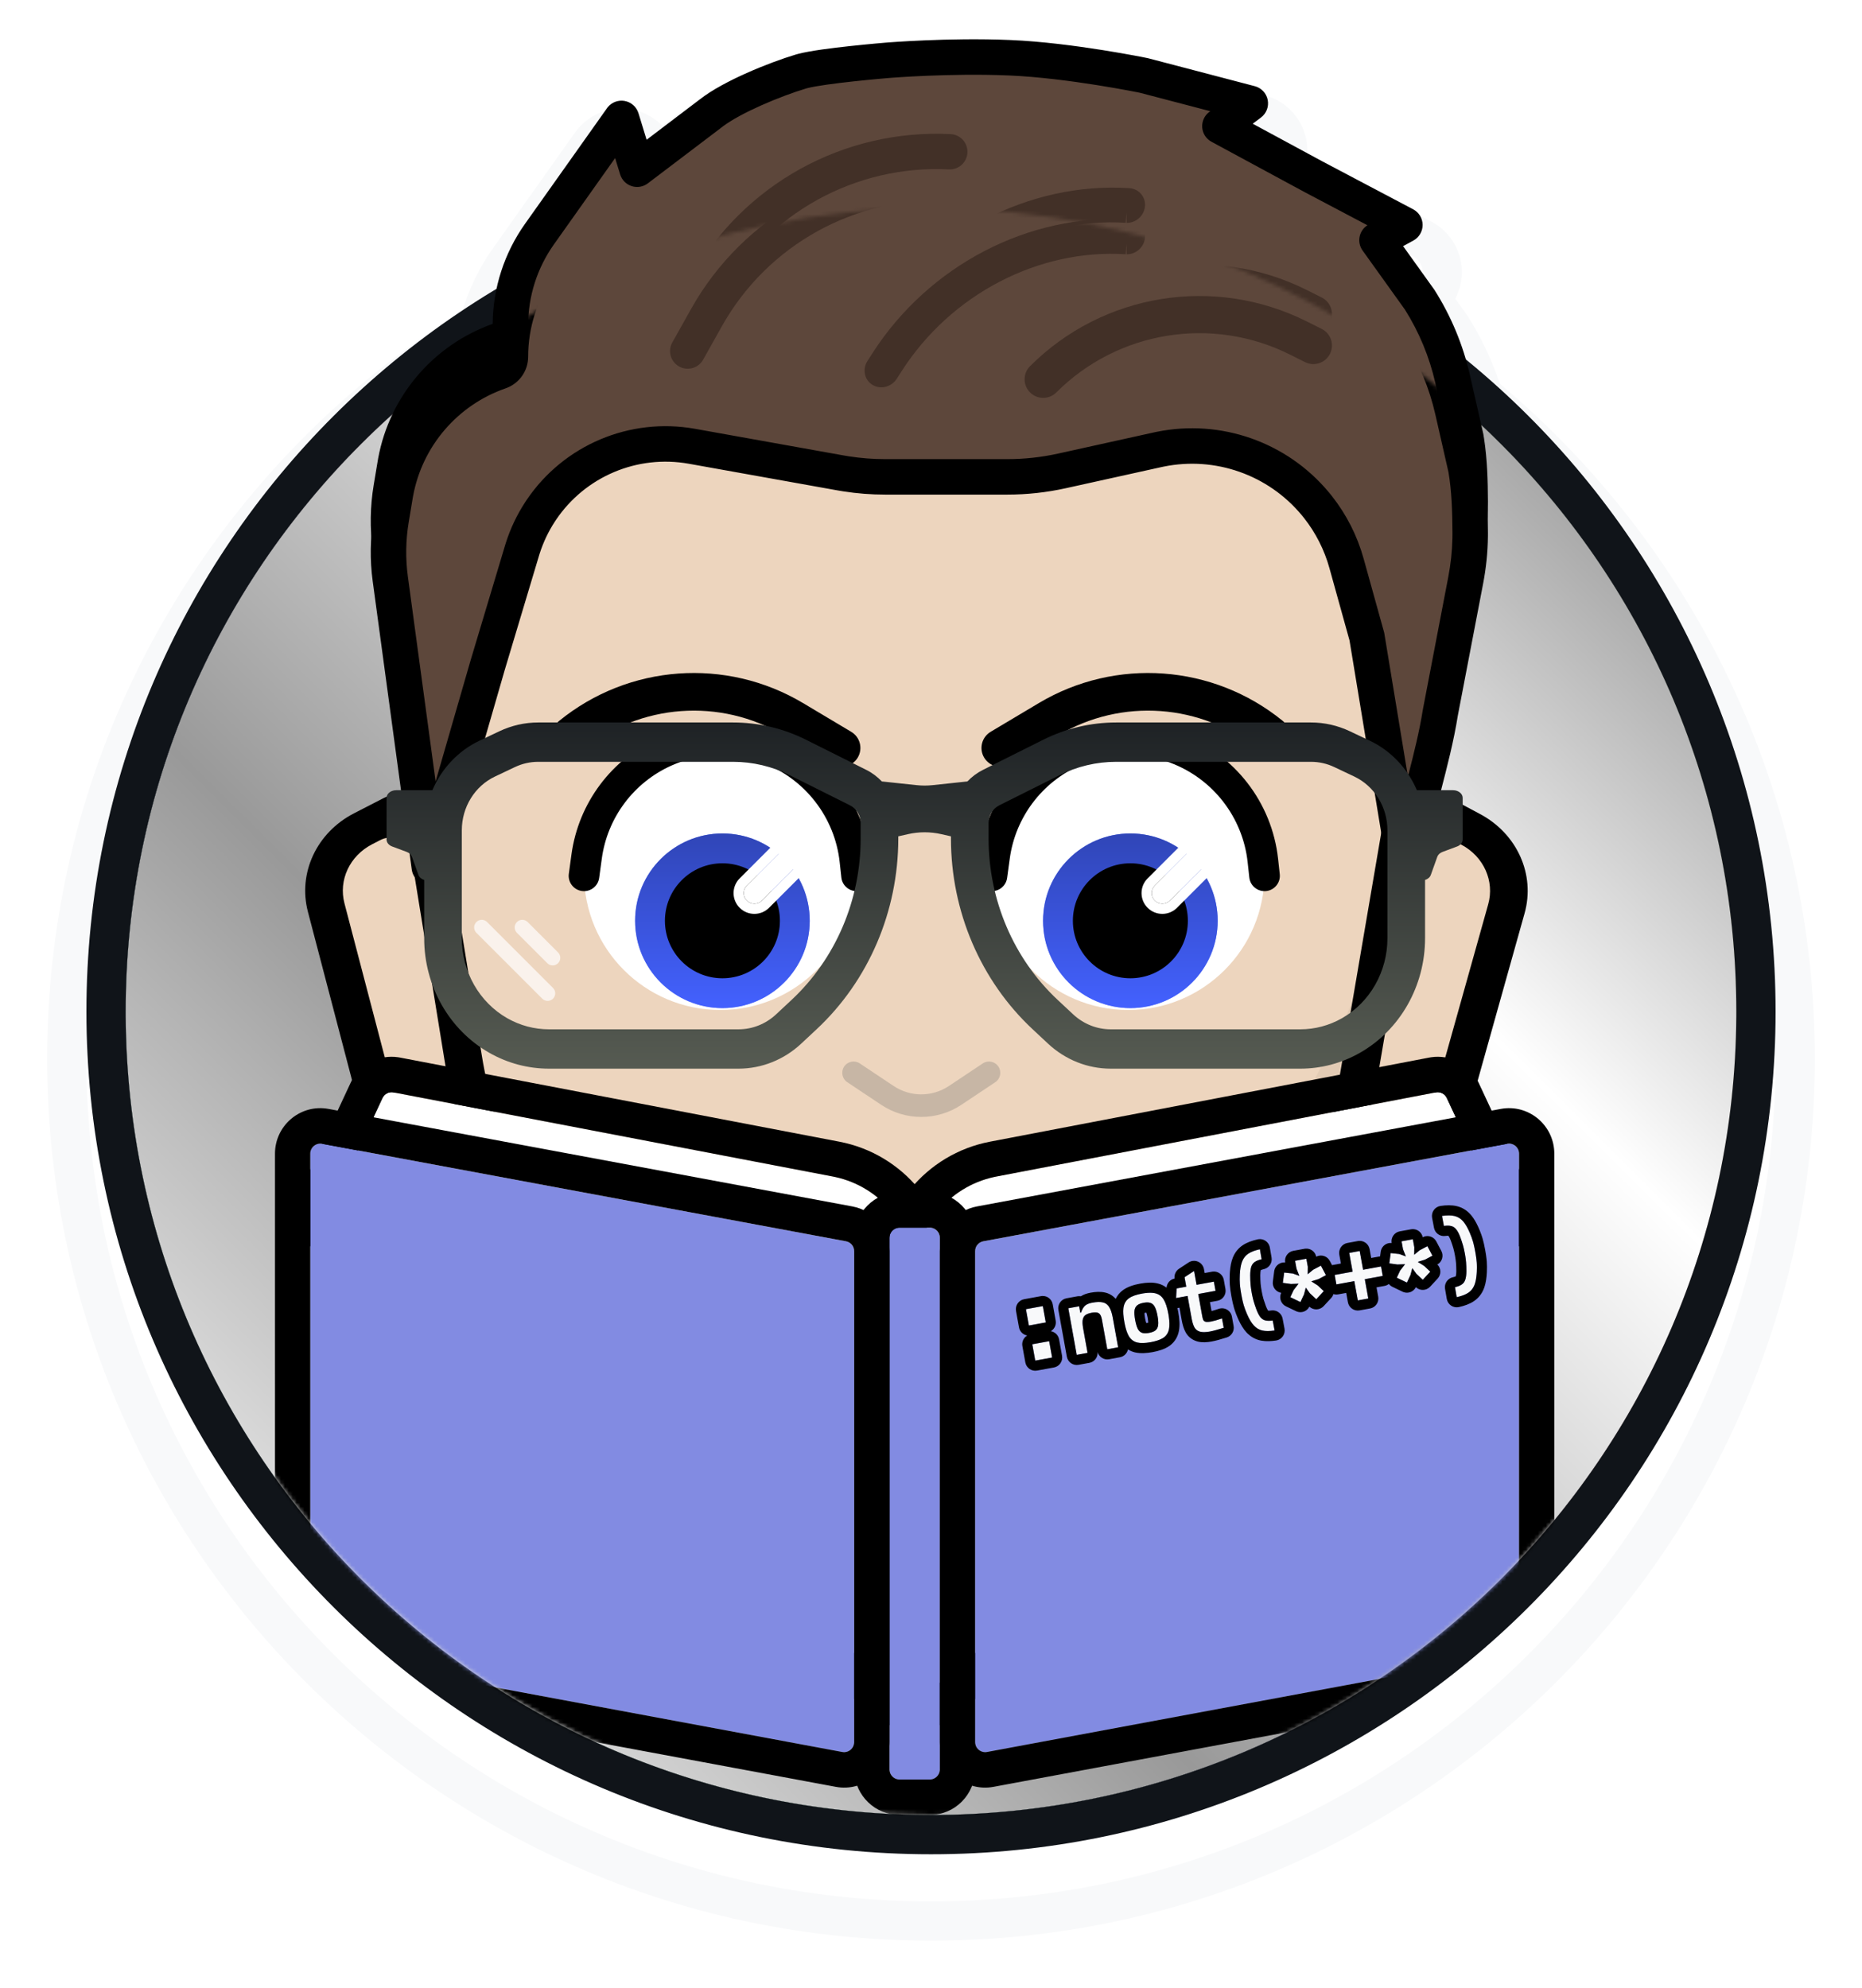 <svg viewBox="0 0 474 506" fill="none" xmlns="http://www.w3.org/2000/svg">
<g filter="url(#filter0_d_4118_1025)">
<path fill-rule="evenodd" clip-rule="evenodd" d="M237.474 0.183C243.192 -0.014 250.359 -0.109 257.611 0.193L259.223 0.27C267.308 0.703 275.778 1.845 282.179 2.86L284.673 3.265C287.062 3.663 289.119 4.033 290.695 4.328L293.175 4.804L293.86 4.941L293.94 4.958C293.963 4.962 294.008 4.971 294.05 4.979L294.111 4.993L294.13 4.996L294.188 5.01C294.2 5.012 294.212 5.014 294.223 5.016C294.227 5.017 294.231 5.019 294.235 5.019C294.301 5.033 294.376 5.049 294.456 5.067L294.872 5.17L321.964 12.265L322.466 12.406C327.445 13.903 331.239 17.952 332.419 23.006L332.528 23.514L332.62 24.027C332.811 25.227 332.848 26.429 332.741 27.609L341.285 32.228L364.407 44.432L364.846 44.674C369.175 47.153 371.929 51.685 372.135 56.67L372.147 57.17L372.142 57.67C372.08 59.926 371.493 62.097 370.473 64.034L373.192 67.827L373.355 68.062L373.502 68.279L373.662 68.524C377.063 73.899 379.796 79.658 381.811 85.672C430.837 126.846 462 188.529 462 257.5C462 381.534 361.218 482 237 482C112.782 482 12 381.534 12 257.5C12 177.205 54.236 106.786 117.724 67.107C119.418 61.458 122.025 56.085 125.478 51.216L146.372 21.745L146.563 21.485L146.757 21.229L146.997 20.926L147.308 20.559C150.578 16.836 155.558 15.012 160.516 15.809L161.025 15.899C163.952 16.477 166.574 17.931 168.593 19.996L172.118 17.323C176.197 14.153 181.555 11.44 186.033 9.444L186.933 9.048C191.44 7.084 196.069 5.392 199.718 4.303L199.896 4.251L200.484 4.087L200.645 4.044C204.604 3.012 210.941 2.258 215.25 1.792L217.136 1.593C218.975 1.404 220.65 1.245 221.962 1.126L224.062 0.941L224.65 0.891L224.756 0.884C224.772 0.882 224.791 0.881 224.811 0.879C224.814 0.879 224.817 0.879 224.82 0.879C224.83 0.878 224.84 0.876 224.85 0.875L224.874 0.874C224.886 0.873 224.9 0.871 224.913 0.87L225.074 0.857L225.653 0.812L227.757 0.666L229.233 0.573C230.843 0.476 232.839 0.368 235.115 0.273L237.474 0.183ZM237 43C215.062 43 193.891 46.279 173.951 52.372L170.959 54.642C167.676 57.133 163.52 58.088 159.532 57.346C158.219 57.853 156.913 58.372 155.612 58.903L149.161 68.005C147.793 69.935 146.708 72.034 145.925 74.238C142.058 76.154 138.261 78.191 134.537 80.339C134.86 75.674 136.096 71.127 138.169 66.957C134.169 69.026 130.243 71.217 126.395 73.524C125.775 76.441 125.445 79.427 125.421 82.439C114.048 86.484 104.941 94.862 99.888 105.475C94.912 109.944 90.156 114.651 85.64 119.581L86.275 115.759L86.291 115.669L86.425 114.909L86.439 114.83C87.448 109.341 89.272 104.124 91.789 99.315C48.898 138.526 22 194.873 22 257.5C22 375.988 118.282 472 237 472C355.718 472 452 375.988 452 257.5C452 196.819 426.747 142.032 386.161 103.018L387.316 108.094L387.369 108.342L387.417 108.58L387.484 108.949L387.656 110.013L387.67 110.097C388.176 113.389 388.449 116.678 388.599 119.841C384.917 115.808 381.074 111.923 377.083 108.195L374.184 95.455C373.88 94.12 373.534 92.797 373.152 91.485C368.524 87.702 363.734 84.108 358.795 80.715C361.816 85.93 364.039 91.573 365.379 97.459L365.545 98.19C360.924 94.475 356.137 90.958 351.199 87.647C350.614 86.527 349.987 85.428 349.317 84.352L338.74 69.597C338.36 69.067 338.02 68.514 337.718 67.945C307.671 52.021 273.39 43 237 43ZM257.194 10.184C249.284 9.855 241.407 10.021 235.532 10.265C232.589 10.388 230.133 10.532 228.41 10.644C227.549 10.701 226.868 10.749 226.401 10.784C226.169 10.802 225.988 10.816 225.865 10.826C225.804 10.831 225.756 10.834 225.724 10.837C225.708 10.838 225.694 10.84 225.685 10.841C225.681 10.841 225.677 10.841 225.675 10.841L225.674 10.842C225.674 10.842 225.669 10.841 225.666 10.842C225.657 10.842 225.644 10.844 225.627 10.846C225.593 10.848 225.541 10.852 225.477 10.857C225.346 10.868 225.154 10.884 224.911 10.905C224.423 10.947 223.721 11.007 222.866 11.085C221.157 11.24 218.821 11.464 216.325 11.734C211.842 12.219 206.278 12.91 203.166 13.721L202.578 13.885C199.14 14.911 194.536 16.604 190.103 18.579C185.775 20.507 181.263 22.856 178.162 25.29L164.605 35.574L162.53 28.815C162.025 27.171 160.628 25.955 158.93 25.681C157.337 25.426 155.737 26.04 154.724 27.273L154.53 27.528L133.636 56.999C133.261 57.528 132.898 58.065 132.547 58.608C137.946 55.78 143.474 53.164 149.12 50.771L156.589 40.237L157.868 44.403C158.152 45.326 158.72 46.119 159.472 46.684C162.718 45.495 166 44.38 169.314 43.338L183.621 32.485L184.121 32.1C186.349 30.446 189.853 28.577 193.778 26.828C197.893 24.995 202.132 23.442 205.161 22.538L205.569 22.425C207.785 21.858 212.545 21.226 217.297 20.712C219.726 20.449 222.007 20.231 223.683 20.079C224.519 20.003 225.205 19.944 225.679 19.903C225.915 19.883 226.099 19.868 226.223 19.857C226.285 19.852 226.333 19.849 226.364 19.846C226.379 19.845 226.39 19.843 226.397 19.843H226.409L226.419 19.841H226.427C226.433 19.84 226.443 19.84 226.456 19.839C226.483 19.837 226.524 19.833 226.579 19.829C226.69 19.82 226.858 19.806 227.078 19.79C227.518 19.757 228.17 19.71 229.001 19.656C230.664 19.547 233.047 19.407 235.908 19.288C241.643 19.049 249.249 18.892 256.818 19.208C264.304 19.52 272.654 20.618 279.198 21.655C282.455 22.172 285.236 22.668 287.199 23.035C288.18 23.218 288.956 23.369 289.483 23.474C289.747 23.526 289.95 23.566 290.084 23.593C290.117 23.599 290.148 23.605 290.173 23.61L308.094 28.305L307.836 28.5C306.605 29.423 305.927 30.911 306.041 32.446C306.155 33.981 307.044 35.352 308.397 36.084L332.264 48.985C332.277 48.992 332.292 49 332.305 49.007L348.097 57.341C347.107 57.977 346.4 58.978 346.136 60.134C346.065 60.444 346.027 60.758 346.022 61.071C352.193 64.488 358.187 68.186 363.984 72.147L357.181 62.658L359.795 61.233C361.164 60.486 362.043 59.09 362.139 57.549L362.147 57.238C362.137 55.679 361.323 54.244 360.009 53.431L359.74 53.276L336.558 41.041L318.896 31.492L320.994 29.92C322.38 28.88 323.049 27.138 322.716 25.438C322.382 23.738 321.105 22.378 319.43 21.938L292.338 14.844L292.108 14.79L292.106 14.789H292.103C292.1 14.788 292.095 14.788 292.09 14.787C292.079 14.785 292.064 14.78 292.045 14.776C292.006 14.768 291.949 14.757 291.876 14.742C291.729 14.712 291.513 14.669 291.235 14.614C290.68 14.504 289.872 14.348 288.858 14.158C286.831 13.779 283.966 13.269 280.612 12.737C273.933 11.678 265.189 10.518 257.194 10.184ZM256.401 29.199C250.108 28.937 243.729 29.017 238.494 29.197L236.325 29.279C234.249 29.366 232.434 29.463 230.981 29.551L229.654 29.635L227.826 29.762L227.37 29.797C227.357 29.798 227.343 29.799 227.329 29.801C227.329 29.801 227.324 29.8 227.32 29.801L227.299 29.803H227.296L227.295 29.804L227.247 29.808C227.231 29.809 227.214 29.809 227.198 29.81L227.181 29.812C227.16 29.814 227.14 29.816 227.128 29.817C227.122 29.818 227.115 29.818 227.109 29.818C227.104 29.819 227.099 29.819 227.095 29.819L227.05 29.823L226.528 29.867L224.588 30.038C223.358 30.15 221.801 30.297 220.106 30.471L218.373 30.653C213.533 31.177 209.561 31.74 208.109 32.097L207.964 32.138C205.713 32.813 202.522 33.959 199.26 35.347L197.848 35.963C197.32 36.198 196.812 36.431 196.325 36.66C209.519 34.256 223.113 33 237 33C258.79 33 279.859 36.091 299.789 41.859C298.184 40.088 297.032 37.937 296.453 35.593L287.931 33.36L287.544 33.283L285.362 32.865C283.945 32.6 282.077 32.264 279.903 31.901L277.632 31.532C271.637 30.582 264.307 29.616 257.711 29.262L256.401 29.199ZM227.422 29.789C227.436 29.788 227.45 29.787 227.462 29.786C227.469 29.785 227.476 29.784 227.482 29.783C227.462 29.785 227.442 29.787 227.422 29.789ZM294.032 4.977C294.032 4.977 294.038 4.979 294.042 4.979L294.03 4.976L294.032 4.977ZM293.166 4.848C293.188 4.85 293.212 4.851 293.234 4.853C293.2 4.849 293.166 4.847 293.133 4.844C293.144 4.845 293.155 4.846 293.166 4.848ZM293.056 4.837C293.074 4.839 293.093 4.839 293.111 4.841C293.061 4.836 293.012 4.83 292.964 4.826C292.946 4.825 292.928 4.824 292.911 4.823C292.958 4.827 293.006 4.832 293.056 4.837ZM291.262 4.825C291.27 4.824 291.278 4.824 291.287 4.823H291.283C291.276 4.824 291.268 4.824 291.262 4.825ZM291.688 4.799H291.69C291.71 4.798 291.73 4.796 291.751 4.796C291.746 4.796 291.74 4.796 291.735 4.796C291.72 4.796 291.704 4.798 291.688 4.799ZM292.024 4.79H292.076L292.072 4.789C292.056 4.789 292.04 4.79 292.024 4.79ZM224.678 0.89C224.672 0.891 224.666 0.892 224.661 0.892C224.677 0.891 224.698 0.889 224.723 0.887C224.728 0.886 224.735 0.886 224.741 0.886L224.744 0.885C224.719 0.887 224.697 0.889 224.678 0.89ZM226.061 0.85C226.058 0.85 226.054 0.85 226.051 0.849C226.044 0.849 226.036 0.85 226.027 0.849C226.04 0.85 226.052 0.85 226.061 0.85ZM225.292 0.849L225.325 0.848H225.317C225.309 0.848 225.3 0.849 225.292 0.849ZM225.996 0.849C225.991 0.848 225.985 0.847 225.979 0.847C225.974 0.846 225.968 0.847 225.962 0.847C225.974 0.847 225.986 0.848 225.996 0.849ZM225.571 0.844C225.524 0.844 225.474 0.844 225.422 0.846C225.415 0.846 225.407 0.846 225.4 0.847C225.494 0.844 225.579 0.843 225.655 0.843C225.629 0.843 225.601 0.843 225.571 0.844ZM225.694 0.843C225.746 0.843 225.794 0.843 225.836 0.844C225.868 0.844 225.898 0.845 225.924 0.846C225.905 0.845 225.884 0.844 225.862 0.844C225.816 0.843 225.759 0.842 225.696 0.842L225.694 0.843ZM225.948 0.846L225.946 0.845H225.944L225.948 0.846ZM225.666 0.842C225.676 0.842 225.687 0.842 225.696 0.842C225.692 0.842 225.688 0.841 225.684 0.841C225.678 0.841 225.672 0.842 225.666 0.842Z" fill="#F8F9FA"/>
</g>
<path d="M442 257.5C442 370.442 350.218 462 237 462C123.782 462 32 370.442 32 257.5C32 144.558 123.782 53 237 53C350.218 53 442 144.558 442 257.5Z" fill="url(#paint0_linear_4118_1025)"/>
<path d="M442 257.5C442 370.442 350.218 462 237 462C123.782 462 32 370.442 32 257.5C32 144.558 123.782 53 237 53C350.218 53 442 144.558 442 257.5Z" fill="url(#paint1_linear_4118_1025)" style="mix-blend-mode:difference"/>
<path d="M442 257.5C442 370.442 350.218 462 237 462C123.782 462 32 370.442 32 257.5C32 144.558 123.782 53 237 53C350.218 53 442 144.558 442 257.5Z" fill="url(#paint2_linear_4118_1025)" style="mix-blend-mode:screen"/>
<path d="M442 257.5C442 144.999 350.934 53.715 238.326 53.004L237 53C123.782 53 32 144.558 32 257.5L32.004 258.822C32.714 370.715 123.507 461.287 235.674 461.996L237 462C349.776 462 441.283 371.156 441.996 258.822L442 257.5ZM452 257.5C452 375.988 355.718 472 237 472C118.282 472 22 375.988 22 257.5C22 139.012 118.282 43 237 43C355.718 43 452 139.012 452 257.5Z" fill="#101419"/>
<path d="M99.354 139.364L109.292 212.724L124.128 161.367L132.878 132.185C133.92 128.711 135.451 125.403 137.427 122.362C145.785 109.497 161.038 102.892 176.139 105.599L213.948 112.376C217.705 113.049 221.513 113.388 225.329 113.388H256.415C261.095 113.388 265.762 112.878 270.332 111.868L294.677 106.489C309.57 103.199 325.055 108.492 334.816 120.212C338.515 124.652 341.227 129.827 342.775 135.394L347.957 154.039L357.632 212.724C360.213 198.533 364.728 185.632 366.663 173.376L373.106 139.76C373.874 135.758 374.28 131.692 374.261 127.617C374.236 122.118 374.066 116.582 373.163 111.315L369.781 96.457C368.153 89.305 365.317 82.484 361.395 76.285L350.537 61.139L357.632 57.269L334.411 45.013L310.544 32.112L318.285 26.307L291.193 19.212C291.193 19.212 272.487 15.341 257.006 14.696C241.525 14.051 226.044 15.341 226.044 15.341C226.044 15.341 208.812 16.736 203.869 18.211C197.402 20.142 186.185 24.701 180.891 28.887L162.185 43.078L158.213 30.14L137.319 59.61C132.514 66.388 129.933 74.49 129.933 82.798C129.933 84.506 128.849 86.027 127.235 86.586C113.254 91.434 103.022 103.543 100.594 118.14L99.583 124.216C98.75 129.225 98.673 134.332 99.354 139.364Z" fill="#5D473B"/>
<path d="M235.531 10.265C241.407 10.02 249.283 9.855 257.194 10.184C265.189 10.518 273.933 11.678 280.612 12.737C283.966 13.269 286.83 13.779 288.858 14.158C289.872 14.348 290.68 14.504 291.235 14.614C291.513 14.669 291.728 14.713 291.875 14.743C291.949 14.757 292.005 14.769 292.044 14.777C292.064 14.781 292.079 14.784 292.09 14.787C292.095 14.788 292.099 14.789 292.102 14.789C292.104 14.79 292.105 14.789 292.106 14.789L292.107 14.79C292.106 14.799 292.078 14.934 291.618 17.157L292.108 14.79C292.185 14.806 292.262 14.824 292.338 14.843L319.429 21.939C321.105 22.378 322.382 23.738 322.715 25.439C323.048 27.139 322.38 28.88 320.994 29.92L318.895 31.492L336.558 41.041H336.557L359.739 53.276C361.211 54.053 362.136 55.575 362.147 57.238C362.158 58.902 361.255 60.437 359.795 61.233L357.181 62.658L365.065 73.654L365.211 73.871C369.407 80.503 372.442 87.802 374.184 95.455L377.565 110.313L377.613 110.551L377.785 111.615C378.603 116.938 378.752 122.403 378.776 127.597L378.774 128.42C378.74 132.53 378.308 136.61 377.541 140.61L371.113 174.136C370.105 180.498 368.44 186.979 366.761 193.458C365.059 200.021 363.33 206.629 362.075 213.531C361.682 215.692 359.791 217.257 357.595 217.239C355.399 217.221 353.534 215.625 353.177 213.458L343.54 155.014L338.424 136.604C337.134 131.962 334.934 127.626 331.954 123.849L331.346 123.102C322.801 112.843 309.324 108.12 296.272 110.767L295.651 110.898L271.306 116.277C266.416 117.358 261.422 117.902 256.415 117.902H225.329C221.757 117.902 218.19 117.625 214.662 117.073L213.151 116.82L175.342 110.044C162.237 107.695 149.002 113.299 141.563 124.294L141.214 124.822C139.581 127.335 138.292 130.056 137.381 132.91L137.203 133.482L128.465 162.618L128.466 162.619L113.63 213.977C113.038 216.028 111.09 217.384 108.961 217.227C106.966 217.081 105.322 215.643 104.888 213.721L104.817 213.329L94.88 139.97C94.137 134.49 94.222 128.93 95.129 123.475L96.14 117.4L96.273 116.64C99.176 100.866 110.294 87.818 125.421 82.439C125.494 73.322 128.358 64.442 133.635 56.999L154.53 27.529L154.724 27.273C155.737 26.039 157.337 25.426 158.929 25.682C160.628 25.955 162.025 27.17 162.53 28.815L164.605 35.574L178.162 25.29C181.263 22.856 185.775 20.507 190.103 18.579C194.536 16.604 199.139 14.911 202.578 13.885L203.166 13.721C206.278 12.91 211.841 12.219 216.325 11.734C218.821 11.464 221.156 11.241 222.866 11.085C223.722 11.008 224.423 10.947 224.911 10.905C225.155 10.884 225.346 10.868 225.477 10.857C225.542 10.852 225.592 10.849 225.626 10.846C225.643 10.845 225.657 10.843 225.665 10.842C225.668 10.842 225.671 10.842 225.673 10.842L225.674 10.841C225.677 10.841 225.68 10.841 225.684 10.841C225.693 10.84 225.707 10.838 225.723 10.837C225.756 10.834 225.803 10.831 225.865 10.826C225.988 10.816 226.168 10.802 226.401 10.784C226.868 10.749 227.548 10.701 228.409 10.644C230.132 10.531 232.588 10.388 235.531 10.265ZM134.449 82.798C134.449 86.319 132.284 89.462 129.033 90.735L128.714 90.852C116.487 95.092 107.489 105.583 105.154 118.275L105.048 118.881L104.038 124.956C103.278 129.52 103.207 134.173 103.828 138.758L110.892 190.909L119.789 160.114L119.803 160.069L128.553 130.889L128.777 130.162C129.933 126.542 131.57 123.091 133.641 119.902L134.085 119.233C143.521 105.286 160.311 98.174 176.936 101.154L214.745 107.931L216.057 108.151C219.123 108.631 222.224 108.872 225.329 108.872H256.415C260.767 108.872 265.108 108.399 269.358 107.46L293.702 102.08L294.478 101.916C310.78 98.611 327.613 104.508 338.286 117.322L339.043 118.255C342.765 122.973 345.513 128.387 347.125 134.185L352.308 152.83L352.366 153.066C352.383 153.145 352.399 153.224 352.412 153.304L358.408 189.672C359.954 183.685 361.347 178.092 362.202 172.672L362.229 172.527L368.672 138.91C369.298 135.641 369.664 132.343 369.734 129.05L369.745 127.639C369.72 122.218 369.55 117.03 368.728 112.18L365.378 97.459C363.874 90.848 361.257 84.541 357.644 78.805L346.868 63.771C346.114 62.719 345.847 61.395 346.136 60.134C346.4 58.978 347.106 57.977 348.096 57.34L332.304 49.007C332.291 49 332.277 48.992 332.263 48.985L308.397 36.084C307.043 35.352 306.155 33.981 306.041 32.446C305.927 30.911 306.604 29.424 307.835 28.5L308.093 28.305L290.172 23.611C290.147 23.605 290.118 23.6 290.084 23.593C289.95 23.566 289.747 23.526 289.483 23.473C288.955 23.369 288.18 23.218 287.199 23.035C285.236 22.668 282.455 22.172 279.198 21.655C272.654 20.618 264.303 19.519 256.818 19.207C249.248 18.892 241.643 19.049 235.908 19.288C233.047 19.407 230.664 19.547 229 19.656C228.169 19.71 227.518 19.756 227.078 19.79C226.858 19.806 226.69 19.82 226.579 19.829C226.524 19.833 226.482 19.837 226.455 19.839C226.442 19.84 226.432 19.841 226.426 19.841H226.419L226.409 19.843H226.397C226.39 19.843 226.379 19.845 226.363 19.846C226.332 19.849 226.284 19.852 226.222 19.858C226.098 19.868 225.914 19.883 225.678 19.903C225.204 19.943 224.52 20.003 223.682 20.079C222.007 20.232 219.726 20.449 217.296 20.712C212.544 21.226 207.784 21.859 205.568 22.425L205.16 22.538C202.131 23.443 197.892 24.995 193.778 26.828C189.852 28.577 186.349 30.446 184.121 32.101L183.692 32.43L183.621 32.485L164.914 46.676C163.74 47.567 162.203 47.828 160.8 47.375C159.396 46.922 158.301 45.813 157.868 44.403L156.588 40.237L141.003 62.221C136.739 68.235 134.449 75.426 134.449 82.798Z" fill="black"/>
<path d="M175.919 70.65C189.224 46.912 214.833 32.766 242.01 34.139C244.49 34.265 246.398 36.377 246.272 38.856C246.147 41.336 244.035 43.245 241.556 43.12C217.79 41.919 195.397 54.289 183.763 75.046L178.989 83.563C177.813 85.661 175.205 86.45 173.074 85.394L172.869 85.287C170.703 84.073 169.932 81.332 171.145 79.166L175.919 70.65Z" fill="#423027"/>
<path d="M222.107 81.891C236.438 59.569 261.945 46.255 287.5 47.897C290.057 48.061 291.835 50.34 291.429 52.841C291.065 55.082 289.061 56.765 286.792 56.731L286.737 54.147L286.571 56.722C264.425 55.299 242.113 66.869 229.558 86.425L228.267 88.437C227.087 90.275 224.595 91.215 222.444 90.149L222.237 90.04C219.909 88.731 219.553 85.87 220.816 83.902L222.107 81.891Z" fill="#423027"/>
<path d="M262.217 85.205C280.77 66.651 309.115 62.051 332.583 73.785L336.453 75.722C338.79 76.89 339.737 79.73 338.569 82.066C337.401 84.403 334.56 85.35 332.224 84.182L328.353 82.247C308.526 72.333 284.58 76.219 268.906 91.893C267.059 93.74 264.064 93.74 262.217 91.893C260.37 90.046 260.37 87.052 262.217 85.205Z" fill="#423027"/>
<mask id="mask0_4118_1025" style="mask-type:alpha" maskUnits="userSpaceOnUse" x="32" y="53" width="410" height="409">
<path d="M442 257.5C442 370.442 350.218 462 237 462C123.782 462 32 370.442 32 257.5C32 144.558 123.782 53 237 53C350.218 53 442 144.558 442 257.5Z" fill="#101419"/>
</mask>
<g mask="url(#mask0_4118_1025)">
<g filter="url(#filter1_d_4118_1025)">
<path d="M83.037 223.028C80.964 215.114 84.82 206.881 92.434 202.965L99.962 199.092C101.784 198.156 104.068 198.751 105.114 200.435L109.062 206.795L125.058 280.597C125.635 283.26 122.977 285.539 120.203 284.758L108.025 281.331C101.527 279.502 96.545 274.584 94.925 268.401L83.037 223.028Z" fill="#EDD5BE"/>
<path d="M83.037 223.028C80.964 215.114 84.82 206.881 92.434 202.965L99.962 199.092C101.784 198.156 104.068 198.751 105.114 200.435L109.062 206.795L125.058 280.597C125.635 283.26 122.977 285.539 120.203 284.758L108.025 281.331C101.527 279.502 96.545 274.584 94.925 268.401L83.037 223.028Z" fill="#EDD5BE"/>
<path d="M121.533 264.332C118.655 267.21 115.284 268.987 111.563 269.341C104.394 270.023 97.371 265.289 91.99 257.2L94.924 268.401C96.544 274.584 101.527 279.502 108.025 281.331L120.203 284.758C122.977 285.539 125.635 283.26 125.058 280.597L121.533 264.332Z" fill="#E2CBB4"/>
<path fill-rule="evenodd" clip-rule="evenodd" d="M97.661 195.15C101.758 193.042 106.899 194.383 109.252 198.172C112.13 202.807 114.179 207.854 115.319 213.112L129.751 279.7C131.05 285.693 125.069 290.821 118.828 289.064L106.65 285.637C98.528 283.351 92.299 277.203 90.274 269.474L78.386 224.102C75.795 214.209 80.615 203.918 90.132 199.022L97.661 195.15ZM104.703 209.233C104.586 208.693 104.376 208.175 104.081 207.699C102.614 205.338 99.41 204.502 96.856 205.816L94.735 206.907C89.025 209.844 86.133 216.019 87.688 221.954L99.575 267.327C100.79 271.965 104.527 275.653 109.401 277.025C114.217 278.38 118.833 274.424 117.83 269.799L104.703 209.233Z" fill="black"/>
<path d="M383.474 223.334C385.684 215.452 381.97 207.162 374.425 203.13L366.964 199.144C365.159 198.18 362.865 198.74 361.79 200.408L357.732 206.707L340.465 280.256C339.842 282.91 342.46 285.229 345.247 284.491L357.483 281.249C364.011 279.519 369.079 274.678 370.805 268.52L383.474 223.334Z" fill="#EDD5BE"/>
<path d="M383.474 223.334C385.684 215.452 381.97 207.162 374.425 203.13L366.964 199.144C365.159 198.18 362.865 198.74 361.79 200.408L357.732 206.707L340.465 280.256C339.842 282.91 342.46 285.229 345.247 284.491L357.483 281.249C364.011 279.519 369.079 274.678 370.805 268.52L383.474 223.334Z" fill="#EDD5BE"/>
<path d="M344.274 264.054C347.101 266.975 350.441 268.803 354.156 269.214C361.312 270.005 368.416 265.378 373.936 257.372L370.809 268.527C369.082 274.685 364.015 279.526 357.487 281.256L345.251 284.498C342.464 285.236 339.845 282.917 340.469 280.262L344.274 264.054Z" fill="#E2CBB4"/>
<path fill-rule="evenodd" clip-rule="evenodd" d="M369.333 195.237C365.273 193.067 360.11 194.329 357.692 198.082C354.734 202.673 352.598 207.688 351.368 212.928L335.788 279.288C334.386 285.261 340.278 290.478 346.548 288.817L358.784 285.575C366.944 283.413 373.278 277.361 375.437 269.664L388.106 224.478C390.868 214.626 386.226 204.263 376.794 199.223L369.333 195.237ZM362.049 209.211C362.175 208.673 362.394 208.158 362.698 207.687C364.205 205.348 367.423 204.561 369.954 205.914L372.056 207.037C377.715 210.06 380.5 216.279 378.843 222.19L366.174 267.376C364.879 271.994 361.078 275.625 356.182 276.922C351.343 278.205 346.796 274.178 347.878 269.569L362.049 209.211Z" fill="black"/>
<path d="M140.898 74.071L232.146 40.52L325.902 69.365L358.346 163.205C359.447 176.555 358.861 189.976 356.601 203.204L344.677 261.26C341.525 279.705 334.457 305.124 322.743 320.433C313.682 332.275 302.4 342.564 289.415 350.826L277.446 358.443C266.856 365.182 253.707 367.682 241.047 365.366C235.166 364.29 229.116 364.243 223.216 365.227L222.853 365.287C208.753 367.64 194.228 364.274 183.069 356.069L172.533 348.321C163.51 341.686 155.353 334.126 148.224 325.79C132.179 307.028 121.733 284.796 117.903 261.26L108.377 202.721C106.276 189.812 105.768 176.729 106.862 163.716L140.898 74.071Z" fill="#EDD5BE"/>
<path d="M234.334 364.587C288.949 336.832 331.433 287.848 351.469 228.19L344.677 261.26C341.525 279.705 334.457 305.124 322.743 320.433C313.682 332.275 302.4 342.564 289.415 350.826L277.446 358.443C266.856 365.182 253.707 367.682 241.046 365.366C238.827 364.96 236.584 364.7 234.334 364.587Z" fill="#E2CBB4"/>
<path fill-rule="evenodd" clip-rule="evenodd" d="M232.085 36.136L333.12 75.248L363.122 162.877C364.25 176.561 363.649 190.318 361.333 203.877L350.068 269.805C346.804 288.908 338.801 307.079 326.67 322.933C317.287 335.196 305.602 345.852 292.156 354.409L280.187 362.025C268.525 369.446 254.046 372.2 240.104 369.648C234.819 368.681 229.38 368.639 224.078 369.524L223.715 369.584C208.244 372.165 192.307 368.473 180.063 359.469L169.527 351.722C160.217 344.876 151.802 337.076 144.448 328.477C127.894 309.12 117.117 286.184 113.165 261.901L103.64 203.363C101.486 190.131 100.966 176.72 102.087 163.382L141.623 79.019L232.085 36.136ZM232.207 44.904L141.623 79.019L111.637 164.05C110.571 176.737 111.066 189.494 113.114 202.08L122.64 260.618C126.349 283.409 136.464 304.936 152.001 323.104C158.903 331.175 166.801 338.496 175.539 344.921L186.075 352.668C196.149 360.076 209.262 363.115 221.991 360.991L222.354 360.93C228.85 359.846 235.513 359.898 241.989 361.083C253.368 363.165 265.187 360.918 274.706 354.861L286.675 347.244C299.197 339.276 310.077 329.353 318.815 317.934C330.112 303.17 337.564 286.249 340.604 268.46L351.868 202.532C354.072 189.634 354.643 176.549 353.57 163.532L326.67 75.248L232.207 44.904Z" fill="black"/>
<path fill-rule="evenodd" clip-rule="evenodd" d="M233.567 353.268C232.509 353.268 231.651 352.486 231.651 351.521V342.786C231.651 341.821 232.509 341.039 233.567 341.039C234.625 341.039 235.483 341.821 235.483 342.786V351.521C235.483 352.486 234.625 353.268 233.567 353.268Z" fill="#C7B6A5"/>
<path fill-rule="evenodd" clip-rule="evenodd" d="M227.498 268.441C231.753 271.277 237.297 271.277 241.552 268.441L250.172 262.694C251.493 261.813 253.277 262.17 254.157 263.491C255.037 264.811 254.681 266.595 253.36 267.476L244.74 273.223C238.554 277.346 230.496 277.346 224.311 273.223L215.69 267.476C214.369 266.595 214.013 264.811 214.893 263.491C215.773 262.17 217.557 261.813 218.878 262.694L227.498 268.441Z" fill="#C7B6A5"/>
<circle cx="287.211" cy="214.401" r="34.694" fill="white"/>
<circle cx="287.753" cy="226.383" r="22.226" fill="#4361FF"/>
<circle cx="287.753" cy="226.383" r="22.226" fill="url(#paint3_linear_4118_1025)" fill-opacity="0.7"/>
<circle cx="287.754" cy="226.383" r="14.636" fill="black"/>
<path d="M251.991 218.805C254.123 219.096 256.088 217.602 256.379 215.47L257.049 210.556C258.473 200.116 265.191 191.153 274.812 186.858C282.139 183.587 290.478 183.344 297.989 186.177C308.768 190.241 316.363 200.028 317.607 211.473L318.03 215.364C318.263 217.504 320.186 219.05 322.326 218.818C324.466 218.585 326.012 216.662 325.78 214.522L325.357 210.631C323.795 196.258 314.261 183.981 300.739 178.883C291.309 175.327 280.84 175.63 271.634 179.74C259.551 185.135 251.113 196.391 249.325 209.503L248.655 214.416C248.364 216.549 249.858 218.514 251.991 218.805Z" fill="black"/>
<path fill-rule="evenodd" clip-rule="evenodd" d="M293.968 221.252C292.91 220.194 292.91 218.478 293.968 217.419L303.726 207.662C304.784 206.603 306.501 206.603 307.559 207.662C308.618 208.72 308.618 210.436 307.559 211.495L297.801 221.252C296.743 222.311 295.027 222.311 293.968 221.252Z" fill="white"/>
<path fill-rule="evenodd" clip-rule="evenodd" d="M292.144 223.077C290.078 221.011 290.078 217.661 292.144 215.595L301.901 205.837C303.968 203.771 307.317 203.771 309.384 205.837C311.45 207.903 311.45 211.253 309.384 213.319L299.626 223.077C297.56 225.143 294.21 225.143 292.144 223.077ZM293.968 217.419C292.91 218.478 292.91 220.194 293.968 221.252C295.027 222.311 296.743 222.311 297.801 221.252L307.559 211.495C308.618 210.436 308.618 208.72 307.559 207.662C306.501 206.603 304.784 206.603 303.726 207.662L293.968 217.419Z" fill="white"/>
<path fill-rule="evenodd" clip-rule="evenodd" d="M250.526 184.844C251.88 187.116 254.82 187.859 257.092 186.505L269.355 179.195C285.481 169.582 305.894 171.065 320.462 182.907C322.514 184.576 325.53 184.265 327.199 182.212C328.867 180.16 328.556 177.144 326.504 175.475C308.816 161.096 284.031 159.295 264.451 170.967L252.187 178.278C249.915 179.632 249.171 182.572 250.526 184.844Z" fill="black"/>
<circle cx="183.36" cy="214.401" r="34.694" fill="white"/>
<circle cx="183.902" cy="226.383" r="22.226" fill="#4361FF"/>
<circle cx="183.902" cy="226.383" r="22.226" fill="url(#paint4_linear_4118_1025)" fill-opacity="0.7"/>
<circle cx="183.902" cy="226.383" r="14.636" fill="black"/>
<path d="M148.139 218.805C150.272 219.096 152.237 217.602 152.528 215.47L153.198 210.556C154.621 200.116 161.339 191.153 170.961 186.858C178.288 183.587 186.626 183.344 194.138 186.177C204.916 190.241 212.512 200.028 213.756 211.473L214.179 215.364C214.412 217.504 216.335 219.05 218.475 218.818C220.615 218.585 222.161 216.662 221.928 214.522L221.506 210.631C219.943 196.258 210.41 183.981 196.888 178.883C187.458 175.327 176.989 175.63 167.783 179.74C155.699 185.135 147.262 196.391 145.474 209.503L144.804 214.416C144.513 216.549 146.006 218.514 148.139 218.805Z" fill="black"/>
<path fill-rule="evenodd" clip-rule="evenodd" d="M190.117 221.252C189.058 220.194 189.058 218.478 190.117 217.419L199.874 207.662C200.933 206.603 202.649 206.603 203.708 207.662C204.766 208.72 204.766 210.436 203.708 211.495L193.95 221.252C192.891 222.311 191.175 222.311 190.117 221.252Z" fill="white"/>
<path fill-rule="evenodd" clip-rule="evenodd" d="M188.292 223.077C186.226 221.011 186.226 217.661 188.292 215.595L198.05 205.837C200.116 203.771 203.466 203.771 205.532 205.837C207.598 207.903 207.598 211.253 205.532 213.319L195.774 223.077C193.708 225.143 190.358 225.143 188.292 223.077ZM190.117 217.419C189.058 218.478 189.058 220.194 190.117 221.252C191.175 222.311 192.891 222.311 193.95 221.252L203.708 211.495C204.766 210.436 204.766 208.72 203.708 207.662C202.649 206.603 200.933 206.603 199.874 207.662L190.117 217.419Z" fill="white"/>
<path fill-rule="evenodd" clip-rule="evenodd" d="M218.351 184.844C216.996 187.116 214.057 187.859 211.785 186.505L199.521 179.195C183.395 169.582 162.982 171.065 148.415 182.907C146.362 184.576 143.346 184.265 141.678 182.212C140.009 180.16 140.32 177.144 142.373 175.475C160.06 161.096 184.846 159.295 204.426 170.967L216.689 178.278C218.961 179.632 219.705 182.572 218.351 184.844Z" fill="black"/>
<path d="M99.354 139.364L109.292 212.724L124.128 161.367L132.878 132.185C133.92 128.711 135.451 125.403 137.427 122.362C145.785 109.497 161.038 102.892 176.139 105.599L213.948 112.376C217.705 113.049 221.513 113.388 225.329 113.388H256.415C261.095 113.388 265.762 112.878 270.332 111.868L294.677 106.489C309.57 103.199 325.055 108.492 334.816 120.212C338.515 124.651 341.227 129.827 342.775 135.394L347.957 154.039L357.632 212.724C360.213 198.533 364.728 185.632 366.663 173.376L373.106 139.76C373.874 135.758 374.28 131.692 374.261 127.617C374.236 122.118 374.066 116.582 373.163 111.315L369.781 96.457C368.153 89.305 365.317 82.484 361.395 76.285L350.537 61.139L357.632 57.269L334.411 45.013L310.544 32.112L318.285 26.307L291.193 19.212C291.193 19.212 272.487 15.341 257.006 14.696C241.525 14.051 226.044 15.341 226.044 15.341C226.044 15.341 208.812 16.736 203.869 18.211C197.402 20.142 186.185 24.701 180.891 28.887L162.185 43.078L158.213 30.14L137.319 59.61C132.514 66.388 129.933 74.49 129.933 82.798C129.933 84.506 128.849 86.027 127.235 86.586C113.254 91.434 103.022 103.543 100.594 118.14L99.583 124.216C98.75 129.225 98.673 134.332 99.354 139.364Z" fill="#5D473B"/>
<path d="M235.531 10.265C241.407 10.02 249.283 9.855 257.194 10.184C265.189 10.518 273.933 11.678 280.612 12.737C283.966 13.269 286.83 13.779 288.858 14.158C289.872 14.348 290.68 14.504 291.235 14.614C291.513 14.669 291.728 14.713 291.875 14.743C291.949 14.757 292.005 14.769 292.044 14.777C292.064 14.781 292.079 14.784 292.09 14.787C292.095 14.788 292.099 14.789 292.102 14.789C292.104 14.79 292.105 14.789 292.106 14.789L292.107 14.79C292.106 14.799 292.078 14.934 291.618 17.157L292.108 14.79C292.185 14.806 292.262 14.824 292.338 14.843L319.429 21.939C321.105 22.378 322.382 23.738 322.715 25.439C323.048 27.139 322.38 28.88 320.994 29.92L318.895 31.492L336.558 41.041H336.557L359.739 53.276C361.211 54.053 362.136 55.575 362.147 57.238C362.158 58.902 361.255 60.437 359.795 61.233L357.181 62.658L365.065 73.654L365.211 73.871C369.407 80.503 372.442 87.802 374.184 95.455L377.565 110.313L377.613 110.551L377.785 111.615C378.603 116.938 378.752 122.403 378.776 127.597L378.774 128.42C378.74 132.53 378.308 136.61 377.541 140.61L371.113 174.136C370.105 180.498 368.44 186.979 366.761 193.458C365.059 200.021 363.33 206.629 362.075 213.531C361.682 215.692 359.791 217.257 357.595 217.239C355.399 217.221 353.534 215.625 353.177 213.458L343.54 155.014L338.424 136.604C337.134 131.962 334.934 127.626 331.954 123.849L331.346 123.102C322.801 112.843 309.324 108.12 296.272 110.767L295.651 110.898L271.306 116.277C266.416 117.358 261.422 117.902 256.415 117.902H225.329C221.757 117.902 218.19 117.625 214.662 117.073L213.151 116.82L175.342 110.044C162.237 107.695 149.002 113.299 141.563 124.294L141.214 124.822C139.581 127.335 138.292 130.056 137.381 132.91L137.203 133.482L128.465 162.618L128.466 162.619L113.63 213.977C113.038 216.028 111.09 217.384 108.961 217.227C106.966 217.081 105.322 215.643 104.888 213.721L104.817 213.329L94.88 139.97C94.137 134.49 94.222 128.93 95.129 123.475L96.14 117.4L96.273 116.64C99.176 100.866 110.294 87.818 125.421 82.439C125.494 73.322 128.358 64.442 133.635 56.999L154.53 27.529L154.724 27.273C155.737 26.039 157.337 25.426 158.929 25.682C160.628 25.955 162.025 27.17 162.53 28.815L164.605 35.574L178.162 25.29C181.263 22.856 185.775 20.507 190.103 18.579C194.536 16.604 199.139 14.911 202.578 13.885L203.166 13.721C206.278 12.91 211.841 12.219 216.325 11.734C218.821 11.464 221.156 11.241 222.866 11.085C223.722 11.008 224.423 10.947 224.911 10.905C225.155 10.884 225.346 10.868 225.477 10.857C225.542 10.852 225.592 10.849 225.626 10.846C225.643 10.845 225.657 10.843 225.665 10.842C225.668 10.842 225.671 10.842 225.673 10.842L225.674 10.841C225.677 10.841 225.68 10.841 225.684 10.841C225.693 10.84 225.707 10.838 225.723 10.837C225.756 10.834 225.803 10.831 225.865 10.826C225.988 10.816 226.168 10.802 226.401 10.784C226.868 10.749 227.548 10.701 228.409 10.644C230.132 10.531 232.588 10.388 235.531 10.265ZM134.449 82.798C134.449 86.319 132.284 89.462 129.033 90.735L128.714 90.852C116.487 95.092 107.489 105.583 105.154 118.275L105.048 118.881L104.038 124.956C103.278 129.52 103.207 134.173 103.828 138.758L110.892 190.909L119.789 160.114L119.803 160.069L128.553 130.889L128.777 130.162C129.933 126.542 131.57 123.091 133.641 119.902L134.085 119.233C143.521 105.286 160.311 98.174 176.936 101.154L214.745 107.931L216.057 108.151C219.123 108.631 222.224 108.872 225.329 108.872H256.415C260.767 108.872 265.108 108.399 269.358 107.46L293.702 102.08L294.478 101.916C310.78 98.611 327.613 104.508 338.286 117.322L339.043 118.255C342.765 122.973 345.513 128.387 347.125 134.185L352.308 152.83L352.366 153.066C352.383 153.145 352.399 153.224 352.412 153.304L358.408 189.672C359.954 183.685 361.347 178.092 362.202 172.672L362.229 172.527L368.672 138.91C369.298 135.641 369.664 132.343 369.734 129.05L369.745 127.639C369.72 122.218 369.55 117.03 368.728 112.18L365.378 97.459C363.874 90.848 361.257 84.541 357.644 78.805L346.868 63.771C346.114 62.719 345.847 61.395 346.136 60.134C346.4 58.978 347.106 57.977 348.096 57.34L332.304 49.007C332.291 49 332.277 48.992 332.263 48.985L308.397 36.084C307.043 35.352 306.155 33.981 306.041 32.446C305.927 30.911 306.604 29.424 307.835 28.5L308.093 28.305L290.172 23.611C290.147 23.605 290.118 23.6 290.084 23.593C289.95 23.566 289.747 23.526 289.483 23.473C288.955 23.369 288.18 23.218 287.199 23.035C285.236 22.668 282.455 22.172 279.198 21.655C272.654 20.618 264.304 19.519 256.818 19.207C249.248 18.892 241.643 19.049 235.908 19.288C233.047 19.407 230.664 19.547 229 19.656C228.169 19.71 227.518 19.756 227.078 19.79C226.858 19.806 226.69 19.82 226.579 19.829C226.524 19.833 226.482 19.837 226.455 19.839C226.442 19.84 226.432 19.841 226.426 19.841H226.419L226.409 19.843H226.397C226.39 19.843 226.379 19.845 226.363 19.846C226.332 19.849 226.284 19.852 226.222 19.858C226.098 19.868 225.914 19.883 225.678 19.903C225.204 19.943 224.52 20.003 223.682 20.079C222.007 20.232 219.726 20.449 217.296 20.712C212.544 21.226 207.784 21.859 205.568 22.425L205.16 22.538C202.131 23.443 197.892 24.995 193.778 26.828C189.852 28.577 186.349 30.446 184.121 32.101L183.692 32.43L183.621 32.485L164.914 46.676C163.74 47.567 162.203 47.828 160.8 47.375C159.396 46.922 158.301 45.813 157.868 44.403L156.588 40.237L141.003 62.221C136.739 68.235 134.449 75.426 134.449 82.798Z" fill="black"/>
<path d="M175.919 70.65C189.224 46.912 214.833 32.766 242.01 34.139C244.49 34.265 246.398 36.377 246.272 38.856C246.147 41.336 244.035 43.245 241.556 43.12C217.79 41.919 195.397 54.289 183.763 75.046L178.989 83.563C177.813 85.661 175.205 86.45 173.074 85.394L172.869 85.287C170.703 84.073 169.932 81.332 171.145 79.166L175.919 70.65Z" fill="#423027"/>
<path d="M222.107 81.891C236.438 59.569 261.945 46.255 287.5 47.897C290.057 48.061 291.835 50.34 291.429 52.841C291.065 55.082 289.061 56.765 286.792 56.731L286.737 54.147L286.571 56.722C264.425 55.299 242.113 66.869 229.558 86.425L228.267 88.437C227.087 90.275 224.595 91.215 222.444 90.149L222.237 90.04C219.909 88.731 219.553 85.87 220.816 83.902L222.107 81.891Z" fill="#423027"/>
<path d="M262.217 85.205C280.77 66.651 309.115 62.051 332.583 73.785L336.453 75.722C338.79 76.89 339.737 79.73 338.569 82.066C337.401 84.403 334.56 85.35 332.224 84.182L328.353 82.247C308.526 72.333 284.58 76.219 268.906 91.893C267.059 93.74 264.064 93.74 262.217 91.893C260.37 90.046 260.37 87.052 262.217 85.205Z" fill="#423027"/>
<g filter="url(#filter2_d_4118_1025)">
<path fill-rule="evenodd" clip-rule="evenodd" d="M186.619 171.905C193.056 171.905 199.412 173.412 205.218 176.316L220.504 183.961C222.009 184.713 223.348 185.719 224.485 186.914L233.344 187.86C234.695 188.004 236.058 188.004 237.409 187.86L246.267 186.914C247.404 185.718 248.744 184.713 250.249 183.961L265.533 176.316C271.34 173.412 277.697 171.905 284.134 171.905H333.736C337.146 171.905 340.516 172.666 343.621 174.138L348.707 176.548C354.144 179.124 358.344 183.661 360.687 189.146H369.885C371.245 189.146 372.348 190.02 372.348 191.096V201.703C372.348 202.458 371.798 203.145 370.936 203.467L367.204 204.859C366.56 205.1 366.079 205.55 365.885 206.092L364.233 210.715C364.02 211.312 363.468 211.777 362.77 211.996V226.832C362.769 238.994 356.407 250.183 346.186 255.993C341.531 258.64 336.317 260.026 331.018 260.026H282.749C276.866 260.026 271.189 257.762 266.801 253.665L262.874 250C249.645 237.651 242.081 219.99 242.081 201.449V200.89L239.612 200.331C236.824 199.699 233.928 199.699 231.14 200.331L228.672 200.89V201.449C228.672 219.99 221.108 237.651 207.879 250L203.952 253.665C199.564 257.762 193.887 260.026 188.004 260.026H139.735C134.437 260.026 129.222 258.64 124.567 255.993C114.347 250.183 107.984 238.994 107.984 226.832V211.996C107.285 211.777 106.732 211.313 106.518 210.715L104.868 206.092C104.674 205.55 104.192 205.099 103.548 204.859L99.817 203.467C98.955 203.145 98.405 202.458 98.405 201.703V191.096C98.405 190.02 99.508 189.146 100.868 189.146H110.066C112.409 183.661 116.609 179.124 122.046 176.548L127.132 174.138C130.237 172.666 133.608 171.905 137.017 171.905H186.619ZM137.017 181.918C134.971 181.918 132.948 182.375 131.085 183.258L125.999 185.668C120.862 188.102 117.562 193.453 117.562 199.35V226.832C117.562 235.325 122.005 243.138 129.143 247.196C132.394 249.044 136.035 250.013 139.735 250.013H188.004C191.534 250.013 194.94 248.653 197.572 246.196L201.499 242.531C212.693 232.082 219.093 217.137 219.093 201.449V197.51C219.093 195.582 218.034 193.826 216.371 192.994L201.086 185.35C196.57 183.092 191.626 181.918 186.619 181.918H137.017ZM284.134 181.918C279.127 181.918 274.184 183.092 269.667 185.35L254.383 192.994C252.719 193.826 251.66 195.582 251.66 197.51V201.449C251.66 217.137 258.06 232.082 269.254 242.531L273.181 246.196C275.814 248.654 279.219 250.013 282.749 250.013H331.018C334.718 250.013 338.36 249.044 341.61 247.196C348.748 243.138 353.191 235.325 353.191 226.832V199.35C353.191 193.453 349.891 188.102 344.754 185.668L339.667 183.258C337.804 182.375 335.782 181.918 333.736 181.918H284.134Z" fill="url(#paint5_linear_4118_1025)"/>
</g>
<path d="M124.003 226.706L123.856 226.573C123.096 225.953 121.975 225.997 121.267 226.706C120.558 227.414 120.514 228.535 121.134 229.295L121.267 229.442L138.038 246.213C138.793 246.969 140.019 246.969 140.774 246.213C141.53 245.458 141.53 244.233 140.774 243.477L124.003 226.706Z" fill="white" fill-opacity="0.7"/>
<path d="M134.324 226.706L134.177 226.573C133.417 225.953 132.296 225.997 131.587 226.706C130.879 227.414 130.835 228.535 131.455 229.295L131.587 229.442L139.328 237.183C140.083 237.939 141.309 237.939 142.064 237.183C142.82 236.427 142.82 235.202 142.064 234.446L134.324 226.706Z" fill="white" fill-opacity="0.7"/>
</g>
<path d="M232.837 324.801C232.837 312.425 224.086 301.795 211.991 299.48L100.163 278.068C99.013 277.848 97.86 278.439 97.362 279.505L84.307 307.464C83.81 308.527 84.092 309.794 84.992 310.544L228.636 430.148C230.308 431.54 232.837 430.345 232.837 428.163V324.801Z" fill="white"/>
<path d="M101.357 269.123C96.505 268.407 91.725 270.858 89.456 275.228L89.238 275.671L76.182 303.631L75.983 304.081C74.091 308.62 75.26 313.872 78.895 317.169L79.267 317.492L222.911 437.096C230.433 443.359 241.812 437.981 241.812 428.162V324.801C241.812 308.093 229.998 293.744 213.67 290.617L101.843 269.205L101.357 269.123ZM232.837 428.162C232.837 430.276 230.464 431.464 228.796 430.271L228.637 430.147L84.992 310.544C84.148 309.842 83.848 308.684 84.223 307.666L84.307 307.463L97.363 279.505C97.86 278.439 99.013 277.847 100.164 278.067L211.991 299.48L212.556 299.594C224.357 302.128 232.836 312.618 232.837 324.801V428.162Z" fill="black"/>
<path d="M232.837 324.801C232.837 312.425 241.587 301.795 253.682 299.48L365.51 278.068C366.66 277.848 367.813 278.439 368.311 279.505L381.366 307.464C381.863 308.527 381.581 309.794 380.681 310.544L237.037 430.148C235.365 431.54 232.837 430.345 232.837 428.163V324.801Z" fill="white"/>
<path d="M364.316 269.123C369.168 268.407 373.948 270.858 376.218 275.228L376.435 275.671L389.491 303.631L389.691 304.081C391.582 308.62 390.413 313.872 386.778 317.169L386.406 317.492L242.762 437.096C235.24 443.359 223.861 437.981 223.861 428.162V324.801C223.861 308.093 235.675 293.744 252.003 290.617L363.83 269.205L364.316 269.123ZM232.837 428.162C232.837 430.276 235.209 431.464 236.877 430.271L237.036 430.147L380.681 310.544C381.525 309.842 381.825 308.684 381.45 307.666L381.366 307.463L368.31 279.505C367.813 278.439 366.66 277.847 365.509 278.067L253.682 299.48L253.117 299.594C241.316 302.128 232.837 312.618 232.837 324.801V428.162Z" fill="black"/>
<path d="M226.426 315.07C226.426 313.647 227.574 312.493 228.99 312.493H236.683C238.099 312.493 239.247 313.647 239.247 315.07V450.4C239.247 451.824 238.099 452.978 236.683 452.978H228.99C227.574 452.978 226.426 451.824 226.426 450.4V315.07Z" fill="#828BE2"/>
<path d="M226.439 450.663C226.562 451.877 227.521 452.841 228.728 452.964L228.99 452.978H236.683L236.945 452.964C238.152 452.841 239.111 451.877 239.234 450.663L239.247 450.4V315.07C239.247 313.736 238.238 312.638 236.945 312.506L236.683 312.493V303.471C243.056 303.471 248.223 308.664 248.223 315.07V450.4C248.223 456.807 243.056 462 236.683 462H228.99C222.816 462 217.774 457.126 217.465 450.997L217.45 450.4V315.07C217.45 308.664 222.617 303.471 228.99 303.471V312.493L228.728 312.506C227.435 312.638 226.426 313.736 226.426 315.07V450.4L226.439 450.663ZM236.683 303.471V312.493H228.99V303.471H236.683Z" fill="black"/>
<path d="M217.45 318.503C217.45 317.261 216.569 316.195 215.353 315.969L82.007 291.146C80.43 290.853 78.975 292.069 78.975 293.681V418.612C78.975 419.855 79.857 420.921 81.073 421.147L214.419 445.969C215.996 446.263 217.45 445.046 217.45 443.435L217.45 318.503Z" fill="#828BE2"/>
<path d="M78.975 418.612V293.681C78.975 292.069 80.43 290.853 82.007 291.146L215.353 315.969C216.569 316.195 217.45 317.261 217.45 318.504V443.435C217.45 444.946 216.172 446.11 214.713 446.008L214.419 445.97L81.073 421.147C79.933 420.935 79.087 419.985 78.985 418.843L78.975 418.612ZM70 418.612C70 424.029 73.724 428.7 78.93 429.912L79.439 430.018L212.785 454.841C219.879 456.161 226.426 450.687 226.426 443.435V318.504C226.426 312.912 222.457 308.116 216.987 307.098L83.641 282.275L82.977 282.171C76.144 281.298 70 286.655 70 293.681V418.612Z" fill="black"/>
<path d="M248.223 318.503C248.223 317.261 249.105 316.195 250.32 315.969L383.667 291.146C385.243 290.853 386.698 292.069 386.698 293.681V418.612C386.698 419.855 385.816 420.921 384.601 421.147L251.254 445.969C249.678 446.263 248.223 445.046 248.223 443.435L248.223 318.503Z" fill="#828BE2"/>
<path d="M386.698 418.612V293.681C386.698 292.069 385.243 290.853 383.667 291.146L250.32 315.969C249.105 316.195 248.223 317.261 248.223 318.504V443.435C248.223 444.946 249.501 446.11 250.96 446.008L251.254 445.97L384.601 421.147C385.74 420.935 386.586 419.985 386.688 418.843L386.698 418.612ZM395.673 418.612C395.673 424.029 391.949 428.7 386.743 429.912L386.235 430.018L252.888 454.841C245.794 456.161 239.248 450.687 239.247 443.435V318.504C239.247 312.912 243.216 308.116 248.686 307.098L382.033 282.275L382.696 282.171C389.53 281.298 395.673 286.655 395.673 293.681V418.612Z" fill="black"/>
<path d="M262.785 342.181L267.081 341.396L267.833 345.555L263.538 346.34L262.785 342.181ZM261.169 333.251L265.464 332.465L266.217 336.624L261.922 337.409L261.169 333.251Z" fill="#F8F9FA"/>
<path d="M271.954 333.016L274.712 332.512L275.008 334.148L275.189 334.115C275.477 333.295 275.822 332.708 276.225 332.352C276.628 331.997 277.243 331.744 278.072 331.592C279.218 331.383 280.125 331.365 280.795 331.54C281.463 331.7 281.985 332.09 282.362 332.709C282.751 333.311 283.056 334.226 283.278 335.453L284.636 342.952L281.878 343.456L280.512 335.912C280.361 335.078 280.1 334.539 279.729 334.294C279.373 334.046 278.773 333.999 277.929 334.154C277.19 334.289 276.637 334.499 276.268 334.786C275.915 335.07 275.694 335.486 275.606 336.034C275.531 336.564 275.577 337.291 275.744 338.215L276.859 344.374L274.101 344.878L271.954 333.016Z" fill="#F8F9FA"/>
<path d="M292.938 341.645C291.476 341.912 290.313 341.937 289.448 341.72C288.581 341.487 287.896 340.97 287.393 340.17C286.902 339.352 286.51 338.133 286.217 336.512C285.921 334.876 285.859 333.588 286.032 332.649C286.219 331.706 286.672 330.982 287.39 330.475C288.12 329.95 289.224 329.553 290.701 329.283C292.178 329.013 293.342 328.995 294.194 329.231C295.059 329.448 295.737 329.966 296.227 330.784C296.733 331.599 297.134 332.825 297.43 334.461C297.723 336.082 297.776 337.364 297.588 338.306C297.413 339.23 296.96 339.955 296.23 340.479C295.497 340.989 294.4 341.378 292.938 341.645ZM288.975 336.007C289.156 337.007 289.378 337.765 289.643 338.28C289.92 338.777 290.275 339.103 290.708 339.259C291.156 339.412 291.756 339.419 292.51 339.282C293.264 339.144 293.816 338.925 294.166 338.626C294.532 338.325 294.75 337.894 294.82 337.333C294.902 336.755 294.853 335.966 294.672 334.966C294.488 333.951 294.256 333.187 293.977 332.675C293.712 332.16 293.356 331.826 292.908 331.673C292.472 331.502 291.878 331.486 291.124 331.623C290.371 331.761 289.812 331.989 289.449 332.305C289.099 332.604 288.882 333.043 288.8 333.621C288.733 334.197 288.791 334.992 288.975 336.007Z" fill="#F8F9FA"/>
<path d="M307.971 338.943C306.885 339.141 306.038 339.148 305.428 338.962C304.819 338.776 304.365 338.421 304.068 337.896C303.768 337.356 303.528 336.594 303.35 335.609L302.314 329.882L299.398 330.416L299.517 327.976L301.981 327.525L301.545 325.117L303.966 323.524L304.603 327.046L309.011 326.24L309.435 328.58L305.027 329.386L306.047 335.022C306.134 335.507 306.236 335.856 306.353 336.069C306.484 336.28 306.695 336.414 306.986 336.47C307.291 336.524 307.731 336.498 308.303 336.394C308.951 336.275 309.877 336.012 311.08 335.604L311.512 337.99C309.98 338.474 308.799 338.791 307.971 338.943Z" fill="#F8F9FA"/>
<path d="M324.471 338.672C323.182 338.861 322.123 338.859 321.294 338.667C320.48 338.471 319.772 338.045 319.171 337.388C318.569 336.731 317.987 335.75 317.423 334.444C317.074 333.632 316.798 332.884 316.597 332.201C316.396 331.518 316.196 330.631 315.999 329.54C315.801 328.449 315.677 327.548 315.626 326.838C315.576 326.127 315.572 325.33 315.614 324.445C315.684 323.024 315.885 321.9 316.218 321.072C316.551 320.244 317.071 319.593 317.78 319.119C318.488 318.646 319.471 318.27 320.729 317.993L321.167 320.543C320.404 320.713 319.815 320.946 319.401 321.241C319 321.518 318.707 321.923 318.524 322.458C318.355 322.989 318.268 323.71 318.261 324.619C318.267 325.51 318.295 326.272 318.348 326.904C318.397 327.521 318.496 328.238 318.644 329.056C318.792 329.874 318.952 330.588 319.125 331.199C319.295 331.794 319.533 332.509 319.84 333.345C320.165 334.193 320.499 334.836 320.843 335.274C321.202 335.71 321.618 335.986 322.091 336.103C322.581 336.232 323.214 336.242 323.988 336.131L324.471 338.672Z" fill="#F8F9FA"/>
<path d="M333.442 329.191L332.413 327.759L331.954 329.486L331.046 331.437L328.463 330.195L329.305 328.398L330.573 326.758L328.625 326.832L326.566 326.551L326.909 323.93L329.099 324.163L330.774 324.772L330.049 322.956L329.683 320.934L332.554 320.409L332.92 322.431L332.895 324.361L334.276 323.216L336.259 322.173L337.538 324.592L335.664 325.592L333.806 326.166L335.469 327.224L336.99 328.66L335.074 330.724L333.442 329.191Z" fill="#F8F9FA"/>
<path d="M344.764 326.111L340.197 326.946L339.761 324.537L344.328 323.702L343.464 318.93L346.132 318.443L346.995 323.215L351.562 322.38L351.998 324.788L347.431 325.623L348.319 330.532L345.652 331.02L344.764 326.111Z" fill="#F8F9FA"/>
<path d="M360.553 324.234L359.523 322.802L359.065 324.529L358.157 326.479L355.573 325.238L356.416 323.441L357.683 321.8L355.735 321.875L353.676 321.594L354.019 318.972L356.21 319.206L357.885 319.815L357.159 317.999L356.793 315.977L359.664 315.452L360.03 317.474L360.006 319.404L361.387 318.259L363.37 317.215L364.648 319.635L362.774 320.635L360.916 321.209L362.579 322.267L364.1 323.702L362.185 325.766L360.553 324.234Z" fill="#F8F9FA"/>
<path d="M370.386 327.647C371.15 327.476 371.73 327.245 372.129 326.953C372.546 326.673 372.838 326.268 373.007 325.736C373.19 325.202 373.285 324.48 373.292 323.571C373.287 322.68 373.259 321.926 373.21 321.309C373.158 320.677 373.058 319.951 372.909 319.133C372.761 318.315 372.602 317.609 372.432 317.014C372.26 316.404 372.02 315.681 371.713 314.845C371.388 313.996 371.046 313.355 370.687 312.919C370.343 312.481 369.927 312.205 369.44 312.091C368.964 311.959 368.339 311.948 367.565 312.058L367.082 309.517C368.356 309.331 369.408 309.335 370.237 309.527C371.066 309.72 371.781 310.145 372.383 310.802C372.984 311.459 373.567 312.44 374.13 313.745C374.479 314.558 374.755 315.306 374.956 315.989C375.158 316.672 375.357 317.559 375.554 318.65C375.752 319.74 375.876 320.641 375.927 321.352C375.977 322.063 375.982 322.86 375.939 323.744C375.869 325.165 375.668 326.29 375.335 327.118C375.002 327.946 374.482 328.596 373.774 329.07C373.08 329.541 372.097 329.917 370.824 330.196L370.386 327.647Z" fill="#F8F9FA"/>
<path d="M318.644 329.057C318.533 328.443 318.449 327.886 318.394 327.386L318.347 326.904C318.295 326.272 318.266 325.51 318.261 324.618C318.268 323.71 318.356 322.99 318.524 322.458C318.685 321.99 318.929 321.621 319.256 321.351L319.401 321.241C319.815 320.946 320.404 320.713 321.167 320.542L320.728 317.993C319.471 318.27 318.488 318.646 317.78 319.12L317.523 319.305C316.944 319.758 316.509 320.348 316.218 321.072L316.099 321.396C315.837 322.185 315.675 323.201 315.614 324.445C315.572 325.329 315.575 326.127 315.626 326.838L315.678 327.406C315.743 328.011 315.851 328.722 315.999 329.54L316.146 330.319C316.295 331.061 316.445 331.688 316.596 332.201C316.798 332.884 317.074 333.632 317.424 334.444C317.987 335.75 318.569 336.732 319.17 337.388C319.772 338.045 320.479 338.472 321.293 338.667C322.122 338.86 323.181 338.861 324.471 338.672L323.988 336.131C323.214 336.242 322.581 336.232 322.09 336.102C321.677 336 321.307 335.776 320.981 335.43L320.843 335.275C320.499 334.837 320.165 334.193 319.84 333.345C319.533 332.509 319.294 331.794 319.124 331.199C318.995 330.741 318.872 330.225 318.756 329.65L318.644 329.057ZM375.554 318.65C375.406 317.832 375.257 317.128 375.106 316.539L374.956 315.989C374.754 315.306 374.479 314.557 374.13 313.745C373.637 312.603 373.129 311.709 372.607 311.063L372.383 310.802C371.857 310.227 371.243 309.829 370.542 309.61L370.237 309.527C369.408 309.335 368.357 309.331 367.083 309.517L367.565 312.058C368.339 311.948 368.964 311.959 369.44 312.091C369.927 312.205 370.343 312.482 370.687 312.92C371.046 313.355 371.389 313.996 371.713 314.844C372.02 315.68 372.26 316.404 372.433 317.014C372.603 317.609 372.762 318.316 372.91 319.134L373.011 319.729C373.104 320.308 373.171 320.834 373.21 321.309C373.26 321.926 373.287 322.68 373.293 323.571C373.286 324.48 373.19 325.202 373.006 325.737C372.838 326.268 372.545 326.673 372.129 326.952C371.73 327.244 371.15 327.476 370.387 327.647L370.825 330.196C372.097 329.916 373.081 329.542 373.774 329.071C374.393 328.656 374.87 328.106 375.202 327.42L375.336 327.118C375.627 326.394 375.817 325.442 375.907 324.263L375.939 323.744C375.971 323.081 375.976 322.467 375.956 321.902L375.926 321.352C375.888 320.819 375.809 320.179 375.688 319.432L375.554 318.65ZM290.7 329.283C289.223 329.553 288.119 329.95 287.389 330.475L287.133 330.675C286.563 331.166 286.195 331.824 286.031 332.648L285.977 333.018C285.878 333.916 285.957 335.08 286.216 336.511L286.332 337.1C286.61 338.431 286.963 339.454 287.392 340.17C287.895 340.97 288.581 341.487 289.448 341.719C290.313 341.937 291.476 341.913 292.937 341.646C294.216 341.412 295.217 341.084 295.938 340.664L296.23 340.479C296.96 339.954 297.412 339.23 297.588 338.306C297.752 337.481 297.733 336.397 297.528 335.053L297.429 334.461C297.133 332.825 296.732 331.599 296.227 330.784C295.797 330.068 295.225 329.582 294.509 329.326L294.194 329.23C293.449 329.024 292.464 329.013 291.24 329.194L290.7 329.283L290.241 326.747C291.845 326.454 293.433 326.363 294.816 326.731C295.626 326.935 296.344 327.292 296.961 327.776C297.05 326.631 297.882 325.681 299.003 325.451C298.876 324.474 299.314 323.503 300.14 322.959L302.561 321.367L302.698 321.283C303.393 320.885 304.237 320.835 304.977 321.155C305.767 321.496 306.334 322.212 306.488 323.062L306.667 324.048L308.553 323.703L308.813 323.67C310.108 323.567 311.297 324.465 311.534 325.778L311.958 328.118C312.211 329.519 311.287 330.861 309.894 331.116L308.008 331.461L308.418 333.724C308.873 333.607 309.481 333.425 310.26 333.161C310.966 332.922 311.741 333.003 312.383 333.383C313.024 333.764 313.469 334.406 313.602 335.143L314.034 337.529C314.265 338.808 313.513 340.06 312.279 340.45C310.72 340.942 309.418 341.298 308.43 341.479C307.274 341.69 306.037 341.78 304.908 341.492L304.684 341.428C303.563 341.086 302.609 340.4 301.964 339.381L301.84 339.172C301.836 339.166 301.832 339.16 301.829 339.153C301.333 338.261 301.028 337.184 300.827 336.071L300.249 332.88L299.856 332.951C299.817 332.959 299.777 332.96 299.738 332.965C299.815 333.303 299.888 333.648 299.952 334C300.266 335.735 300.381 337.382 300.106 338.788L300.107 338.789C299.833 340.237 299.111 341.483 297.958 342.398L297.722 342.576C297.711 342.584 297.7 342.592 297.689 342.6C296.52 343.412 295.008 343.887 293.396 344.182C291.885 344.458 290.401 344.555 289.086 344.28L288.825 344.22L288.787 344.21C288.188 344.049 287.638 343.807 287.141 343.492C286.929 344.482 286.147 345.295 285.094 345.487L282.336 345.992C281.031 346.23 279.777 345.431 279.415 344.178C279.515 345.479 278.622 346.671 277.317 346.909L274.56 347.414C273.167 347.668 271.832 346.739 271.578 345.339L269.432 333.477C269.178 332.076 270.102 330.734 271.496 330.479L274.253 329.975L274.514 329.942C274.724 329.925 274.93 329.937 275.131 329.971C275.907 329.476 276.786 329.208 277.613 329.056C278.889 328.823 280.206 328.737 281.389 329.034L281.39 329.032C281.399 329.035 281.409 329.037 281.419 329.04C281.426 329.042 281.433 329.043 281.44 329.045C282.48 329.304 283.347 329.858 284.013 330.629C284.432 329.743 285.06 328.971 285.909 328.37C287.085 327.528 288.616 327.045 290.241 326.747L290.7 329.283ZM267.081 341.396L262.785 342.181L263.538 346.34L267.833 345.554L267.081 341.396ZM343.464 318.93L344.327 323.703L339.761 324.538L340.197 326.946L344.763 326.111L345.652 331.02L348.32 330.532L347.432 325.623L351.997 324.788L351.561 322.38L346.996 323.215L346.132 318.442L343.464 318.93ZM292.149 335.426C292.031 334.776 291.909 334.364 291.819 334.125C291.753 334.133 291.674 334.143 291.583 334.16C291.488 334.177 291.408 334.196 291.34 334.213C291.347 334.488 291.384 334.919 291.497 335.546C291.602 336.124 291.71 336.522 291.797 336.781C291.87 336.773 291.954 336.763 292.05 336.745C292.143 336.729 292.222 336.708 292.29 336.691C292.287 336.434 292.257 336.025 292.149 335.426ZM329.683 320.933L330.049 322.957L330.775 324.772L329.099 324.163L326.909 323.93L326.566 326.551L328.625 326.832L330.573 326.758L329.306 328.398L328.463 330.196L331.047 331.436L331.955 329.486L332.412 327.759L333.443 329.191L335.074 330.723L336.989 328.66L335.469 327.224L333.805 326.167L335.664 325.591L337.538 324.592L336.259 322.173L334.276 323.216L332.896 324.36L332.919 322.432L332.553 320.408L329.683 320.933ZM356.792 315.976L357.159 318L357.884 319.815L356.21 319.205L354.019 318.973L353.675 321.594L355.735 321.875L357.683 321.8L356.415 323.441L355.573 325.239L358.156 326.479L359.064 324.529L359.523 322.802L360.552 324.233L362.185 325.766L364.1 323.702L362.579 322.266L360.916 321.209L362.774 320.634L364.648 319.635L363.37 317.216L361.386 318.259L360.005 319.403L360.03 317.474L359.664 315.451L356.792 315.976ZM292.908 331.672C293.356 331.825 293.712 332.16 293.976 332.674L292.269 333.56L292.908 331.672ZM303.42 335.968C303.589 336.781 303.805 337.423 304.068 337.896C304.365 338.421 304.818 338.776 305.428 338.962C306.038 339.148 306.886 339.141 307.971 338.943C308.8 338.791 309.98 338.474 311.511 337.991L311.079 335.604C309.877 336.012 308.952 336.275 308.304 336.393C307.874 336.472 307.52 336.506 307.24 336.496L306.986 336.471C306.696 336.414 306.484 336.28 306.353 336.07C306.265 335.91 306.186 335.673 306.115 335.361L306.046 335.022L305.026 329.386L309.435 328.58L309.012 326.239L304.603 327.046L303.965 323.524L301.545 325.116L301.981 327.525L299.516 327.976L299.397 330.415L302.313 329.882L303.35 335.609L303.42 335.968ZM294.783 335.677C294.869 336.347 294.881 336.899 294.819 337.333L294.786 337.537C294.693 337.999 294.486 338.363 294.166 338.627C293.816 338.926 293.263 339.144 292.509 339.282C291.85 339.402 291.308 339.411 290.883 339.309L290.707 339.259C290.274 339.104 289.92 338.777 289.643 338.28C289.445 337.893 289.27 337.371 289.119 336.712L288.974 336.007C288.791 334.992 288.733 334.197 288.8 333.621C288.872 333.115 289.046 332.716 289.324 332.424L289.449 332.305C289.812 331.988 290.37 331.762 291.124 331.624L291.399 331.578C292.024 331.492 292.527 331.523 292.908 331.672L292.269 333.56L293.976 332.674C294.256 333.187 294.488 333.95 294.672 334.965L294.783 335.677ZM321.167 328.595C321.304 329.352 321.446 329.979 321.589 330.487L321.712 330.898C321.846 331.328 322.018 331.833 322.233 332.419L322.433 332.907C322.594 333.268 322.728 333.492 322.817 333.619C322.855 333.623 322.906 333.628 322.971 333.629C323.049 333.631 323.142 333.628 323.251 333.621L323.628 333.58L323.881 333.555C325.137 333.501 326.266 334.381 326.507 335.648L326.989 338.188C327.121 338.879 326.965 339.594 326.56 340.167C326.154 340.74 325.533 341.122 324.841 341.223C323.568 341.41 322.328 341.46 321.195 341.273L320.715 341.178C320.709 341.177 320.704 341.175 320.698 341.173C319.524 340.892 318.498 340.314 317.641 339.498L317.283 339.134C316.517 338.297 315.871 337.216 315.307 335.999L315.07 335.47L315.07 335.467C314.784 334.803 314.535 334.161 314.329 333.543L314.138 332.933C313.9 332.126 313.682 331.139 313.476 330.002C313.27 328.864 313.128 327.862 313.068 327.023C313.008 326.188 313.006 325.285 313.053 324.321L313.052 324.318L313.088 323.739C313.19 322.401 313.416 321.161 313.84 320.106L314.05 319.634C314.574 318.556 315.346 317.651 316.359 316.973C317.432 316.255 318.755 315.789 320.18 315.475L320.438 315.432C321.041 315.362 321.652 315.511 322.16 315.855C322.668 316.198 323.034 316.711 323.198 317.299L323.255 317.554L323.694 320.104C323.912 321.375 323.164 322.597 321.969 322.991L321.724 323.059C321.443 323.122 321.237 323.186 321.092 323.244C321.031 323.268 320.985 323.289 320.95 323.307C320.897 323.514 320.831 323.926 320.825 324.625C320.831 325.464 320.858 326.15 320.903 326.691L320.903 326.696C320.944 327.205 321.029 327.835 321.167 328.595ZM378.077 318.189C378.232 319.042 378.35 319.818 378.424 320.507L378.484 321.167C378.544 322.001 378.547 322.905 378.501 323.868L378.5 323.871C378.433 325.235 378.252 326.515 377.883 327.621L377.712 328.084C377.197 329.365 376.358 330.431 375.208 331.205L375.21 331.206C375.208 331.207 375.204 331.208 375.202 331.21C375.199 331.211 375.197 331.214 375.194 331.216L375.193 331.215C374.125 331.936 372.798 332.401 371.372 332.715C370.689 332.865 369.974 332.727 369.393 332.334C368.813 331.942 368.417 331.328 368.298 330.635L367.86 328.086L367.829 327.832C367.737 326.571 368.578 325.412 369.829 325.131C370.11 325.069 370.311 325.004 370.449 324.949C370.514 324.923 370.557 324.899 370.584 324.885C370.639 324.72 370.721 324.314 370.727 323.551C370.721 322.718 370.696 322.046 370.654 321.522C370.61 320.994 370.524 320.354 370.387 319.595C370.249 318.835 370.108 318.215 369.968 317.725L369.966 317.72C369.818 317.197 369.603 316.547 369.315 315.76C369.043 315.053 368.825 314.706 368.717 314.572C368.686 314.569 368.638 314.562 368.569 314.561C368.495 314.559 368.405 314.562 368.299 314.569L367.926 314.611C366.571 314.804 365.304 313.893 365.047 312.543L364.564 310.001C364.432 309.31 364.588 308.595 364.994 308.022C365.4 307.449 366.021 307.067 366.714 306.966C368.157 306.755 369.559 306.724 370.815 307.016C372.169 307.331 373.334 308.035 374.269 309.056L374.591 309.43C375.219 310.205 375.763 311.147 376.246 312.19L376.482 312.72L376.484 312.722L376.757 313.38C377.016 314.029 377.237 314.655 377.414 315.256C377.652 316.063 377.871 317.051 378.077 318.189ZM261.169 333.25L261.922 337.409L266.217 336.623L265.465 332.465L261.169 333.25ZM274.101 344.877L276.858 344.373L275.744 338.215C275.576 337.291 275.531 336.564 275.606 336.034C275.694 335.485 275.915 335.069 276.268 334.785C276.637 334.499 277.19 334.289 277.928 334.154C278.772 334 279.373 334.047 279.729 334.295L279.863 334.399C280.164 334.678 280.38 335.182 280.512 335.912L281.877 343.456L284.635 342.951L283.278 335.453C283.056 334.226 282.751 333.311 282.362 332.709C282.032 332.167 281.591 331.8 281.039 331.61L280.795 331.54C280.125 331.365 279.217 331.383 278.072 331.592C277.243 331.744 276.628 331.997 276.225 332.352C275.822 332.708 275.476 333.295 275.189 334.114L275.008 334.147L274.711 332.511L271.954 333.016L274.101 344.877ZM349.06 320.217L351.102 319.844C351.175 319.831 351.248 319.821 351.321 319.814L351.477 318.636L351.522 318.382C351.812 317.139 352.977 316.281 354.265 316.406C354.031 315.017 354.951 313.693 356.333 313.44L359.205 312.915L359.465 312.881C360.742 312.78 361.912 313.652 362.173 314.935L362.18 314.932L362.417 314.822C363.619 314.338 365.014 314.832 365.634 316.006L366.913 318.425C367.232 319.029 367.3 319.736 367.1 320.389C366.908 321.022 366.478 321.552 365.906 321.877C366.885 322.854 366.922 324.44 365.975 325.46L364.06 327.525C363.596 328.025 362.953 328.319 362.273 328.343C361.594 328.366 360.932 328.118 360.435 327.653C360.138 328.235 359.635 328.686 359.02 328.907C358.457 329.109 357.843 329.107 357.285 328.904L357.051 328.805L354.467 327.563C354.1 327.387 353.795 327.133 353.559 326.831C353.246 327.074 352.872 327.248 352.456 327.325L350.413 327.698L350.843 330.071C351.096 331.471 350.172 332.813 348.779 333.068L346.111 333.556C344.717 333.811 343.382 332.882 343.129 331.481L342.699 329.109L340.656 329.482C340.236 329.559 339.822 329.526 339.441 329.408C339.331 329.773 339.141 330.12 338.865 330.417L336.949 332.482C336.485 332.982 335.842 333.276 335.162 333.3C334.483 333.323 333.823 333.074 333.326 332.609C333.029 333.192 332.525 333.643 331.91 333.864C331.347 334.067 330.733 334.064 330.176 333.861L329.94 333.762L327.356 332.521C326.084 331.909 325.542 330.379 326.143 329.096L326.145 329.091C324.786 328.864 323.843 327.597 324.024 326.215L324.366 323.593L324.413 323.339C324.703 322.096 325.868 321.238 327.156 321.363C326.922 319.974 327.841 318.65 329.224 318.397L332.094 317.872L332.356 317.839C333.632 317.738 334.802 318.61 335.062 319.892L335.07 319.889L335.308 319.779C336.509 319.295 337.903 319.79 338.523 320.963L339.097 322.049C339.164 322.031 339.232 322.014 339.302 322.002L341.345 321.628L340.941 319.392C340.687 317.991 341.612 316.649 343.005 316.394L345.673 315.906L345.933 315.873C347.229 315.77 348.417 316.668 348.655 317.981L349.06 320.217ZM268.74 336.162C268.939 337.263 268.409 338.326 267.497 338.855C268.536 339.026 269.404 339.833 269.604 340.934L270.356 345.093C270.61 346.493 269.686 347.835 268.292 348.09L263.997 348.876C262.603 349.13 261.268 348.202 261.015 346.801L260.262 342.643C260.063 341.541 260.593 340.479 261.506 339.95C260.467 339.778 259.598 338.971 259.399 337.87L258.646 333.712C258.393 332.311 259.317 330.969 260.71 330.714L265.006 329.929L265.266 329.895C266.561 329.793 267.75 330.691 267.988 332.004L268.74 336.162Z" fill="black"/>
</g>
<defs>
<filter id="filter0_d_4118_1025" x="0" y="-0" width="474" height="506" filterUnits="userSpaceOnUse" color-interpolation-filters="sRGB">
<feFlood flood-opacity="0" result="BackgroundImageFix"/>
<feColorMatrix in="SourceAlpha" type="matrix" values="0 0 0 0 0 0 0 0 0 0 0 0 0 0 0 0 0 0 127 0" result="hardAlpha"/>
<feOffset dy="12"/>
<feGaussianBlur stdDeviation="6"/>
<feComposite in2="hardAlpha" operator="out"/>
<feColorMatrix type="matrix" values="0 0 0 0 0.047 0 0 0 0 0.193 0 0 0 0 0.176 0 0 0 0.3 0"/>
<feBlend mode="normal" in2="BackgroundImageFix" result="effect1_dropShadow_4118_1025"/>
<feBlend mode="normal" in="SourceGraphic" in2="effect1_dropShadow_4118_1025" result="shape"/>
</filter>
<filter id="filter1_d_4118_1025" x="69.692" y="10" width="327.205" height="376.578" filterUnits="userSpaceOnUse" color-interpolation-filters="sRGB">
<feFlood flood-opacity="0" result="BackgroundImageFix"/>
<feColorMatrix in="SourceAlpha" type="matrix" values="0 0 0 0 0 0 0 0 0 0 0 0 0 0 0 0 0 0 127 0" result="hardAlpha"/>
<feOffset dy="8"/>
<feGaussianBlur stdDeviation="4"/>
<feComposite in2="hardAlpha" operator="out"/>
<feColorMatrix type="matrix" values="0 0 0 0 0 0 0 0 0 0 0 0 0 0 0 0 0 0 0.25 0"/>
<feBlend mode="normal" in2="BackgroundImageFix" result="effect1_dropShadow_4118_1025"/>
<feBlend mode="normal" in="SourceGraphic" in2="effect1_dropShadow_4118_1025" result="shape"/>
</filter>
<filter id="filter2_d_4118_1025" x="94.405" y="171.905" width="281.943" height="96.121" filterUnits="userSpaceOnUse" color-interpolation-filters="sRGB">
<feFlood flood-opacity="0" result="BackgroundImageFix"/>
<feColorMatrix in="SourceAlpha" type="matrix" values="0 0 0 0 0 0 0 0 0 0 0 0 0 0 0 0 0 0 127 0" result="hardAlpha"/>
<feOffset dy="4"/>
<feGaussianBlur stdDeviation="2"/>
<feComposite in2="hardAlpha" operator="out"/>
<feColorMatrix type="matrix" values="0 0 0 0 0 0 0 0 0 0 0 0 0 0 0 0 0 0 0.25 0"/>
<feBlend mode="normal" in2="BackgroundImageFix" result="effect1_dropShadow_4118_1025"/>
<feBlend mode="normal" in="SourceGraphic" in2="effect1_dropShadow_4118_1025" result="shape"/>
</filter>
<linearGradient id="paint0_linear_4118_1025" x1="442" y1="57.09" x2="32.991" y2="462.999" gradientUnits="userSpaceOnUse">
<stop stop-color="#2AD0CA"/>
<stop offset="0.203" stop-color="#E1F664"/>
<stop offset="0.407" stop-color="#DC1818"/>
<stop offset="0.609" stop-color="#8490FF"/>
<stop offset="0.807" stop-color="#55EB9A"/>
<stop offset="1" stop-color="#5AC4F6"/>
</linearGradient>
<linearGradient id="paint1_linear_4118_1025" x1="442" y1="53" x2="33.001" y2="462.999" gradientUnits="userSpaceOnUse">
<stop/>
<stop offset="0.316" stop-color="white"/>
<stop offset="0.651"/>
<stop offset="1" stop-color="#AAAAAA"/>
</linearGradient>
<linearGradient id="paint2_linear_4118_1025" x1="442" y1="53" x2="33.001" y2="462.999" gradientUnits="userSpaceOnUse">
<stop stop-color="#666666"/>
<stop offset="0.333" stop-color="white"/>
<stop offset="0.654" stop-color="#999999"/>
<stop offset="0.964" stop-color="white"/>
</linearGradient>
<linearGradient id="paint3_linear_4118_1025" x1="287.753" y1="204.157" x2="287.753" y2="248.609" gradientUnits="userSpaceOnUse">
<stop stop-color="#283A99"/>
<stop offset="1" stop-color="#4361FF"/>
</linearGradient>
<linearGradient id="paint4_linear_4118_1025" x1="183.902" y1="204.157" x2="183.902" y2="248.609" gradientUnits="userSpaceOnUse">
<stop stop-color="#283A99"/>
<stop offset="1" stop-color="#4361FF"/>
</linearGradient>
<linearGradient id="paint5_linear_4118_1025" x1="235.377" y1="171.905" x2="235.377" y2="260.026" gradientUnits="userSpaceOnUse">
<stop stop-color="#1E2225"/>
<stop offset="1" stop-color="#565B52"/>
</linearGradient>
</defs>
</svg>
